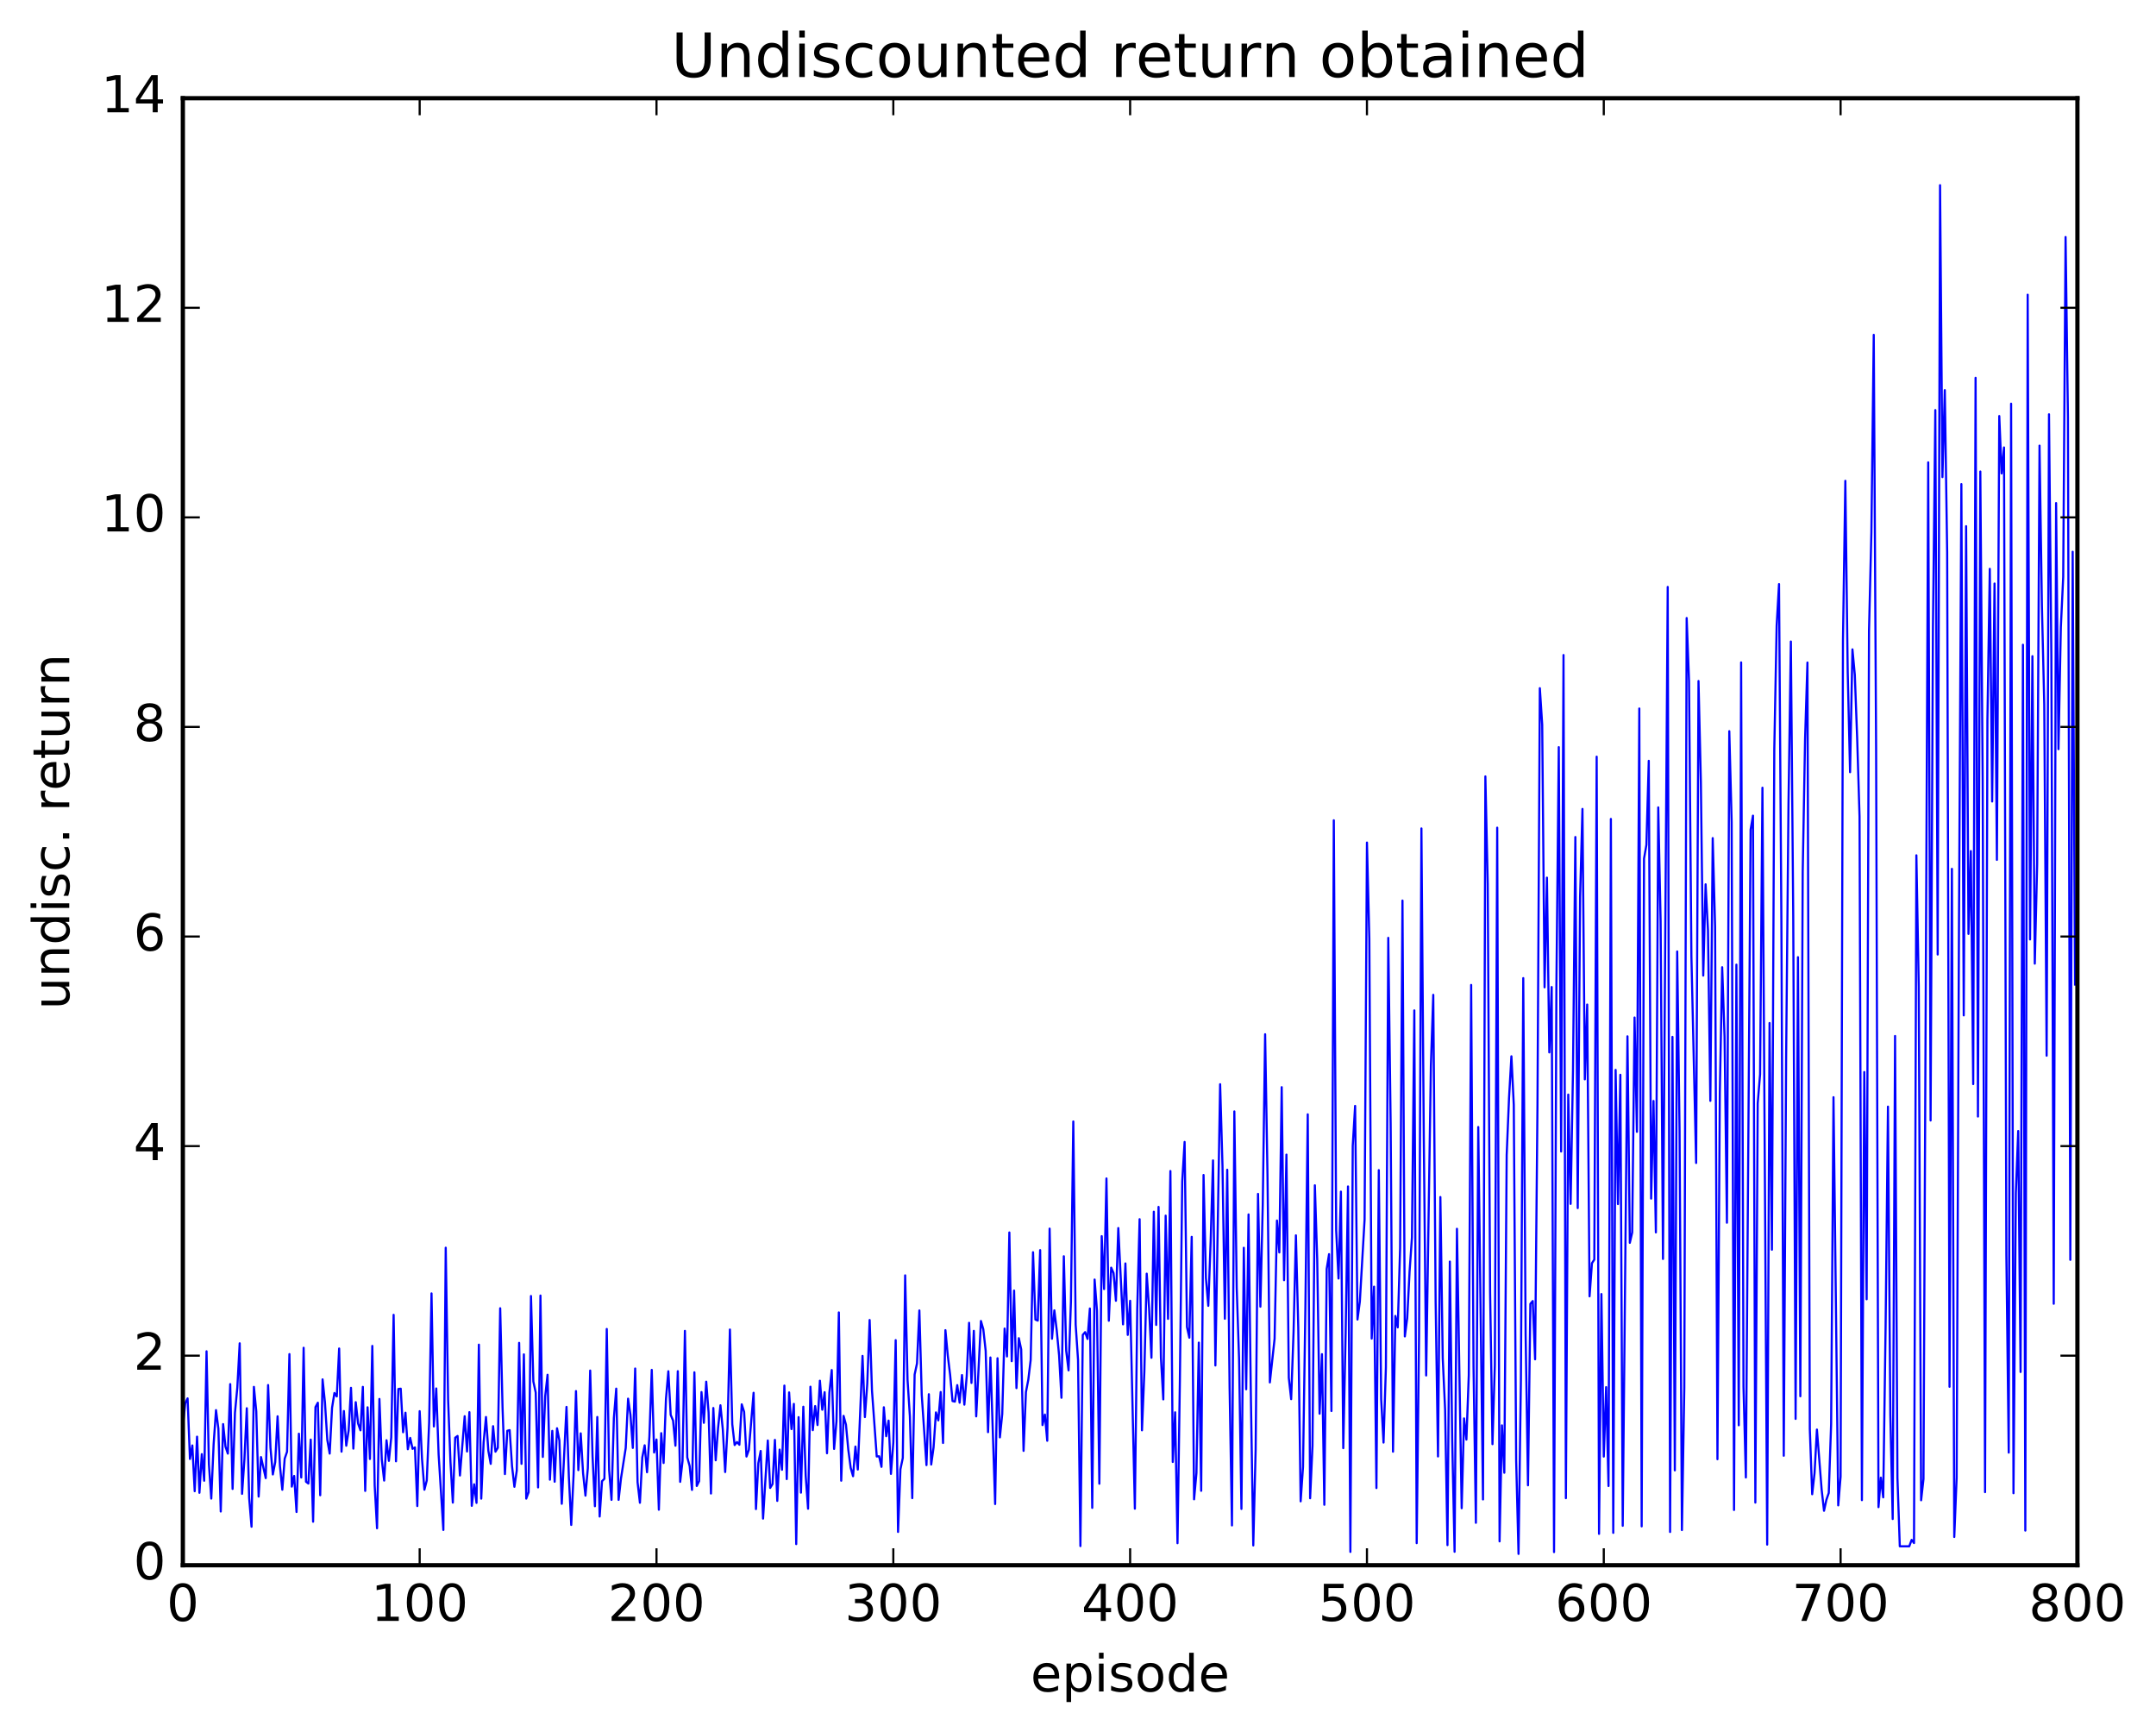 <?xml version="1.0" encoding="utf-8" standalone="no"?>
<!DOCTYPE svg PUBLIC "-//W3C//DTD SVG 1.1//EN"
  "http://www.w3.org/Graphics/SVG/1.1/DTD/svg11.dtd">
<!-- Created with matplotlib (http://matplotlib.org/) -->
<svg height="408pt" version="1.1" viewBox="0 0 508 408" width="508pt" xmlns="http://www.w3.org/2000/svg" xmlns:xlink="http://www.w3.org/1999/xlink">
 <defs>
  <style type="text/css">
*{stroke-linecap:butt;stroke-linejoin:round;stroke-miterlimit:100000;}
  </style>
 </defs>
 <g id="figure_1">
  <g id="patch_1">
   <path d="M 0 408.169 
L 508.136 408.169 
L 508.136 0 
L 0 0 
z
" style="fill:#ffffff;"/>
  </g>
  <g id="axes_1">
   <g id="patch_2">
    <path d="M 43.084 368.742 
L 489.484 368.742 
L 489.484 23.142 
L 43.084 23.142 
z
" style="fill:#ffffff;"/>
   </g>
   <g id="line2d_1">
    <path clip-path="url(#pfa3d660d22)" d="M 43.084 336.105 
L 43.642 330.583 
L 44.2 329.431 
L 44.758 343.698 
L 45.316 340.523 
L 45.874 351.298 
L 46.432 338.45 
L 46.99 351.676 
L 47.548 342.568 
L 48.106 348.834 
L 48.664 318.34 
L 49.222 344.906 
L 49.78 353.038 
L 50.338 340.176 
L 50.896 332.197 
L 51.454 336.566 
L 52.012 356.082 
L 52.57 335.489 
L 53.128 340.793 
L 53.686 342.442 
L 54.244 326.071 
L 54.802 350.765 
L 55.36 332.828 
L 55.918 326.892 
L 56.476 316.458 
L 57.034 351.919 
L 57.592 343.806 
L 58.15 331.753 
L 58.708 352.9 
L 59.266 359.667 
L 59.824 326.718 
L 60.382 332.458 
L 60.94 352.564 
L 61.498 343.256 
L 62.614 348.218 
L 63.172 326.289 
L 63.73 341.082 
L 64.288 347.354 
L 64.846 344.439 
L 65.404 333.652 
L 65.962 345.321 
L 66.52 350.955 
L 67.078 343.636 
L 67.636 341.995 
L 68.194 318.997 
L 68.752 350.219 
L 69.31 347.706 
L 69.868 356.194 
L 70.426 337.752 
L 70.984 348.072 
L 71.542 317.509 
L 72.1 349.062 
L 72.658 349.491 
L 73.216 339.141 
L 73.774 358.485 
L 74.332 331.481 
L 74.89 330.455 
L 75.448 352.25 
L 76.006 324.955 
L 76.564 330.384 
L 77.122 339.212 
L 77.68 342.437 
L 78.238 331.654 
L 78.796 328.164 
L 79.354 328.972 
L 79.912 317.68 
L 80.47 341.981 
L 81.028 332.408 
L 81.586 340.583 
L 82.144 337.031 
L 82.702 326.942 
L 83.26 341.268 
L 83.818 330.323 
L 84.376 335.356 
L 84.934 336.958 
L 85.492 326.718 
L 86.05 351.227 
L 86.608 331.532 
L 87.166 343.71 
L 87.724 317.072 
L 88.282 349.937 
L 88.84 360.029 
L 89.398 329.567 
L 89.956 343.868 
L 90.514 348.795 
L 91.072 339.298 
L 91.63 344.154 
L 92.188 338.629 
L 92.746 309.75 
L 93.304 344.254 
L 93.862 327.222 
L 94.42 327.144 
L 94.978 337.408 
L 95.536 332.806 
L 96.094 341.405 
L 96.652 338.741 
L 97.21 341.318 
L 97.768 340.981 
L 98.326 354.796 
L 98.884 332.447 
L 99.442 343.757 
L 100 350.948 
L 100.558 348.761 
L 101.116 335.129 
L 101.674 304.7 
L 102.232 336.041 
L 102.79 327.091 
L 103.348 342.645 
L 104.464 360.427 
L 105.022 293.934 
L 105.58 329.687 
L 106.138 344.363 
L 106.696 353.982 
L 107.254 338.696 
L 107.812 338.286 
L 108.37 347.601 
L 109.486 333.631 
L 110.044 341.945 
L 110.602 332.676 
L 111.16 354.742 
L 111.718 349.672 
L 112.276 354.05 
L 112.834 316.775 
L 113.392 353.052 
L 113.95 339.814 
L 114.508 333.817 
L 115.066 341.773 
L 115.624 344.857 
L 116.182 335.978 
L 116.74 341.989 
L 117.298 341.069 
L 117.856 308.202 
L 118.414 331.726 
L 118.972 347.266 
L 119.53 337.063 
L 120.088 336.911 
L 120.646 345.414 
L 121.204 350.264 
L 121.762 346.44 
L 122.32 316.353 
L 122.878 344.85 
L 123.436 319.063 
L 123.994 353.044 
L 124.552 351.534 
L 125.11 305.316 
L 125.668 325.453 
L 126.226 328.049 
L 126.784 350.404 
L 127.342 305.207 
L 127.9 343.222 
L 128.458 328.9 
L 129.016 323.867 
L 129.574 348.585 
L 130.132 337.087 
L 130.69 349.065 
L 131.248 336.472 
L 131.806 339.362 
L 132.364 354.261 
L 133.48 331.438 
L 134.038 347.977 
L 134.596 359.247 
L 135.154 347.363 
L 135.712 327.712 
L 136.27 346.333 
L 136.828 337.669 
L 137.386 347.07 
L 137.944 352.339 
L 138.502 345.887 
L 139.06 322.878 
L 139.618 343.054 
L 140.176 354.834 
L 140.734 333.814 
L 141.292 357.259 
L 141.85 348.928 
L 142.408 348.381 
L 142.966 313.078 
L 143.524 346.332 
L 144.082 353.339 
L 144.64 334.058 
L 145.198 327.134 
L 145.756 353.337 
L 146.314 348.318 
L 147.43 341.132 
L 147.988 329.494 
L 148.546 333.27 
L 149.104 341.102 
L 149.662 322.394 
L 150.22 349.161 
L 150.778 354.024 
L 151.336 343.347 
L 151.894 340.486 
L 152.452 346.83 
L 153.01 338.466 
L 153.568 322.718 
L 154.126 342.179 
L 154.684 339.12 
L 155.242 355.66 
L 155.8 337.625 
L 156.358 344.651 
L 156.916 329.554 
L 157.474 323.04 
L 158.032 333.321 
L 158.59 334.661 
L 159.148 340.578 
L 159.706 323.024 
L 160.264 349.092 
L 160.822 344.165 
L 161.38 313.528 
L 161.938 343.337 
L 162.496 345.382 
L 163.054 350.988 
L 163.612 323.289 
L 164.17 350.067 
L 164.728 348.909 
L 165.286 327.944 
L 165.844 335.188 
L 166.402 325.493 
L 166.96 332.774 
L 167.518 351.848 
L 168.076 331.698 
L 168.634 344.016 
L 169.192 336.392 
L 169.75 331.055 
L 170.308 336.75 
L 170.866 346.784 
L 171.424 336.332 
L 171.982 313.21 
L 172.54 335.519 
L 173.098 340.421 
L 173.656 339.71 
L 174.214 340.355 
L 174.772 330.831 
L 175.33 332.609 
L 175.888 343.131 
L 176.446 341.564 
L 177.562 328.113 
L 178.12 355.51 
L 178.678 344.698 
L 179.236 341.82 
L 179.794 357.754 
L 180.91 339.353 
L 181.468 350.531 
L 182.026 349.609 
L 182.584 339.21 
L 183.142 353.582 
L 183.7 341.496 
L 184.258 346.249 
L 184.816 326.417 
L 185.374 348.445 
L 185.932 328.024 
L 186.49 336.667 
L 187.048 330.731 
L 187.606 363.761 
L 188.164 333.853 
L 188.722 351.639 
L 189.28 331.397 
L 189.838 347.661 
L 190.396 355.423 
L 190.954 326.681 
L 191.512 336.92 
L 192.07 331.242 
L 192.628 335.714 
L 193.186 325.267 
L 193.744 332.104 
L 194.302 327.971 
L 194.86 342.357 
L 195.418 328.112 
L 195.976 322.755 
L 196.534 341.339 
L 197.092 334.836 
L 197.65 309.183 
L 198.208 348.824 
L 198.766 333.553 
L 199.324 335.623 
L 199.882 341.576 
L 200.44 345.795 
L 200.998 347.764 
L 201.556 340.784 
L 202.114 346.196 
L 203.23 319.424 
L 203.788 333.836 
L 204.346 326.006 
L 204.904 310.965 
L 205.462 327.644 
L 206.578 343.116 
L 207.136 343.064 
L 207.694 345.561 
L 208.252 331.526 
L 208.81 338.344 
L 209.368 334.67 
L 209.926 347.22 
L 210.484 339.851 
L 211.042 315.709 
L 211.6 360.892 
L 212.158 346.14 
L 212.716 343.467 
L 213.274 300.45 
L 213.832 325.039 
L 214.39 333.693 
L 214.948 352.934 
L 215.506 323.813 
L 216.064 321.196 
L 216.622 308.717 
L 217.18 328.581 
L 218.296 345.151 
L 218.854 328.452 
L 219.412 345.013 
L 219.97 340.978 
L 220.528 332.733 
L 221.086 334.613 
L 221.644 327.934 
L 222.202 339.931 
L 222.76 313.361 
L 223.318 319.363 
L 223.876 323.929 
L 224.434 330.056 
L 224.992 330.199 
L 225.55 326.302 
L 226.108 330.448 
L 226.666 323.934 
L 227.224 330.909 
L 227.782 324.173 
L 228.34 311.629 
L 228.898 325.793 
L 229.456 313.524 
L 230.014 333.669 
L 231.13 311.201 
L 231.688 313.16 
L 232.246 318.226 
L 232.804 337.387 
L 233.362 319.798 
L 234.478 354.321 
L 235.036 319.97 
L 235.594 338.618 
L 236.152 333.081 
L 236.71 312.986 
L 237.268 319.554 
L 237.826 290.344 
L 238.384 320.665 
L 238.942 304.035 
L 239.5 327.014 
L 240.058 315.247 
L 240.616 317.886 
L 241.174 341.798 
L 241.732 327.94 
L 242.29 325.042 
L 242.848 320.399 
L 243.406 295 
L 243.964 310.874 
L 244.522 311.114 
L 245.08 294.504 
L 245.638 335.721 
L 246.196 333.245 
L 246.754 339.417 
L 247.312 289.439 
L 247.87 315.384 
L 248.428 308.691 
L 248.986 313.372 
L 249.544 319.291 
L 250.102 329.289 
L 250.66 295.949 
L 251.218 318.192 
L 251.776 322.829 
L 252.334 306.644 
L 252.892 264.199 
L 253.45 312.034 
L 254.008 320.367 
L 254.566 364.226 
L 255.124 314.477 
L 255.682 313.826 
L 256.24 315.425 
L 256.798 308.26 
L 257.356 355.221 
L 257.914 301.435 
L 258.472 308.773 
L 259.03 349.535 
L 259.588 291.212 
L 260.146 303.68 
L 260.704 277.622 
L 261.262 311.14 
L 261.82 298.636 
L 262.378 299.906 
L 262.936 306.434 
L 263.494 289.307 
L 264.61 311.993 
L 265.168 297.64 
L 265.726 314.474 
L 266.284 306.443 
L 267.4 355.413 
L 267.958 308.386 
L 268.516 287.215 
L 269.074 336.951 
L 269.632 323.213 
L 270.19 300.051 
L 270.748 308.204 
L 271.306 319.862 
L 271.864 285.454 
L 272.422 312.126 
L 272.98 284.323 
L 273.538 319.813 
L 274.096 329.67 
L 274.654 286.382 
L 275.212 310.696 
L 275.77 275.874 
L 276.328 344.41 
L 276.886 332.713 
L 277.444 363.548 
L 278.002 325.354 
L 278.56 278.288 
L 279.118 269.019 
L 279.676 312.617 
L 280.234 315.137 
L 280.792 291.373 
L 281.35 353.207 
L 281.908 346.986 
L 282.466 316.295 
L 283.024 351.204 
L 283.582 276.804 
L 284.14 301.083 
L 284.698 307.627 
L 285.256 292.378 
L 285.814 273.368 
L 286.372 321.675 
L 287.488 255.422 
L 288.046 274.717 
L 288.604 310.669 
L 289.162 275.573 
L 289.72 326.87 
L 290.278 359.36 
L 290.836 261.83 
L 291.394 303.341 
L 291.952 320.193 
L 292.51 355.472 
L 293.068 293.949 
L 293.626 327.286 
L 294.184 286.096 
L 294.742 329.682 
L 295.3 364.073 
L 295.858 341.513 
L 296.416 281.259 
L 296.974 307.824 
L 297.532 283.867 
L 298.09 243.648 
L 298.648 276.8 
L 299.206 325.671 
L 300.322 315.374 
L 300.88 287.537 
L 301.438 295.051 
L 301.996 256.116 
L 302.554 301.583 
L 303.112 272.006 
L 303.67 324.586 
L 304.228 329.611 
L 304.786 313.916 
L 305.344 291.026 
L 305.902 312.77 
L 306.46 353.683 
L 307.018 345.576 
L 307.576 308.146 
L 308.134 262.516 
L 308.692 352.959 
L 309.25 340.628 
L 309.808 279.234 
L 310.366 296.794 
L 310.924 333.037 
L 311.482 319.013 
L 312.04 354.493 
L 312.598 298.939 
L 313.156 295.454 
L 313.714 332.407 
L 314.272 193.244 
L 314.83 289.787 
L 315.388 301.19 
L 315.946 280.721 
L 316.504 341.158 
L 317.062 314.056 
L 317.62 279.509 
L 318.178 365.599 
L 318.736 269.942 
L 319.294 260.529 
L 319.852 310.858 
L 320.41 306.607 
L 321.526 287.299 
L 322.084 198.492 
L 322.642 221.139 
L 323.2 315.349 
L 323.758 303.11 
L 324.316 350.553 
L 324.874 275.661 
L 325.432 329.604 
L 325.99 339.842 
L 326.548 322.11 
L 327.106 220.94 
L 327.664 264.766 
L 328.222 341.988 
L 328.78 310.012 
L 329.338 312.711 
L 329.896 294.011 
L 330.454 212.157 
L 331.012 314.832 
L 331.57 310.536 
L 332.128 299.527 
L 332.686 291.524 
L 333.244 238.029 
L 333.802 363.534 
L 334.36 314.593 
L 334.918 195.163 
L 335.476 267.859 
L 336.034 324.032 
L 337.15 251.021 
L 337.708 234.364 
L 338.266 306.668 
L 338.824 343.112 
L 339.382 281.998 
L 339.94 319.982 
L 340.498 332.047 
L 341.056 363.996 
L 341.614 297.201 
L 342.172 339.222 
L 342.73 365.565 
L 343.288 289.479 
L 344.404 355.306 
L 344.962 334.147 
L 345.52 339.136 
L 346.078 323.945 
L 346.636 232.033 
L 347.194 321.95 
L 347.752 358.741 
L 348.31 265.505 
L 349.426 353.239 
L 349.984 182.907 
L 350.542 208.233 
L 351.1 304.34 
L 351.658 340.214 
L 352.216 321.569 
L 352.774 194.985 
L 353.332 363.116 
L 353.89 335.788 
L 354.448 346.949 
L 355.006 272.098 
L 355.564 258.558 
L 356.122 248.841 
L 356.68 260.296 
L 357.238 344.011 
L 357.796 366.07 
L 358.354 325.228 
L 358.912 230.425 
L 359.47 314.412 
L 360.028 349.906 
L 360.586 307.159 
L 361.144 306.496 
L 361.702 320.223 
L 362.26 260.568 
L 362.818 162.122 
L 363.376 170.71 
L 363.934 232.597 
L 364.492 206.756 
L 365.05 247.925 
L 365.608 232.52 
L 366.166 365.639 
L 366.724 232.068 
L 367.282 176.015 
L 367.84 271.271 
L 368.398 154.313 
L 368.956 352.937 
L 369.514 257.864 
L 370.072 283.608 
L 370.63 252.312 
L 371.188 197.185 
L 371.746 284.597 
L 372.304 211.265 
L 372.862 190.566 
L 373.42 254.266 
L 373.978 236.653 
L 374.536 305.391 
L 375.094 297.595 
L 375.652 296.731 
L 376.21 178.258 
L 376.768 361.345 
L 377.326 304.855 
L 377.884 343.142 
L 378.442 326.779 
L 379 350.078 
L 379.558 192.928 
L 380.116 361.109 
L 380.674 252.051 
L 381.232 283.652 
L 381.79 253.198 
L 382.348 359.44 
L 383.464 244.136 
L 384.022 292.783 
L 384.58 290.331 
L 385.138 239.705 
L 385.696 266.637 
L 386.254 166.909 
L 386.812 359.583 
L 387.37 202.256 
L 387.928 199.043 
L 388.486 179.238 
L 389.044 282.365 
L 389.602 259.363 
L 390.16 290.327 
L 390.718 190.208 
L 391.276 217.017 
L 391.834 296.583 
L 392.95 138.27 
L 393.508 360.902 
L 394.066 244.264 
L 394.624 346.388 
L 395.182 224.146 
L 395.74 266.252 
L 396.298 360.453 
L 396.856 326.888 
L 397.414 145.596 
L 397.972 160.465 
L 398.53 225.251 
L 399.646 273.972 
L 400.204 160.435 
L 400.762 184.273 
L 401.32 229.831 
L 401.878 208.328 
L 402.436 219.161 
L 402.994 259.338 
L 403.552 197.443 
L 404.11 218.258 
L 404.668 343.757 
L 405.226 257.486 
L 405.784 227.861 
L 406.342 244.191 
L 406.9 288.045 
L 407.458 172.254 
L 408.016 193.668 
L 408.574 355.721 
L 409.132 227.253 
L 409.69 335.769 
L 410.248 156.052 
L 410.806 326.712 
L 411.364 348.061 
L 412.48 195.441 
L 413.038 192.153 
L 413.596 353.976 
L 414.154 259.911 
L 414.712 253.08 
L 415.27 185.572 
L 416.386 363.876 
L 416.944 241.002 
L 417.502 294.407 
L 418.06 176.554 
L 418.618 147.368 
L 419.176 137.605 
L 419.734 217.156 
L 420.292 342.943 
L 420.85 249.12 
L 421.408 189.41 
L 421.966 151.131 
L 422.524 215.656 
L 423.082 334.26 
L 423.64 225.493 
L 424.198 328.931 
L 424.756 205.413 
L 425.314 174.134 
L 425.872 156.081 
L 426.43 336.647 
L 426.988 352.013 
L 427.546 347.026 
L 428.104 336.78 
L 429.22 350.951 
L 429.778 355.908 
L 430.336 353.331 
L 430.894 351.712 
L 431.452 335.483 
L 432.01 258.48 
L 433.126 354.637 
L 433.684 347.847 
L 434.242 150.854 
L 434.8 113.277 
L 435.358 158.236 
L 435.916 181.912 
L 436.474 152.98 
L 437.032 158.972 
L 437.59 173.903 
L 438.148 192.355 
L 438.706 353.405 
L 439.264 252.545 
L 439.822 306.081 
L 440.38 148.567 
L 440.938 125.455 
L 441.496 78.881 
L 442.054 176.348 
L 442.612 355.052 
L 443.17 348.108 
L 443.728 352.749 
L 444.286 312.616 
L 444.844 260.7 
L 445.402 333.292 
L 445.96 357.851 
L 446.518 244.057 
L 447.076 348.165 
L 447.634 364.277 
L 449.866 364.277 
L 450.424 362.768 
L 450.982 363.514 
L 451.54 201.493 
L 452.098 232.375 
L 452.656 353.435 
L 453.214 348.421 
L 454.33 108.922 
L 454.888 263.961 
L 455.446 147.749 
L 456.004 96.61 
L 456.562 224.862 
L 457.12 43.628 
L 457.678 112.394 
L 458.236 91.907 
L 458.794 130.174 
L 459.352 326.696 
L 459.91 204.685 
L 460.468 362.08 
L 461.026 348.127 
L 461.584 216.4 
L 462.142 114.043 
L 462.7 239.204 
L 463.258 123.959 
L 463.816 220.006 
L 464.374 200.502 
L 464.932 255.388 
L 465.49 88.997 
L 466.048 263.035 
L 466.606 111.081 
L 467.164 183.937 
L 467.722 351.521 
L 468.28 169.545 
L 468.838 134.008 
L 469.396 188.816 
L 469.954 137.469 
L 470.512 202.565 
L 471.07 98.01 
L 471.628 111.528 
L 472.186 105.411 
L 472.744 295.606 
L 473.302 342.205 
L 473.86 95.102 
L 474.418 351.77 
L 474.976 281.046 
L 475.534 266.437 
L 476.092 323.213 
L 476.65 151.893 
L 477.208 360.578 
L 477.766 69.426 
L 478.324 221.311 
L 478.882 154.585 
L 479.44 227.01 
L 479.998 203.577 
L 480.556 104.984 
L 481.114 142.555 
L 481.672 166.007 
L 482.23 248.698 
L 482.788 97.6 
L 483.346 154.553 
L 483.904 307.136 
L 484.462 118.515 
L 485.02 176.488 
L 485.578 147.769 
L 486.136 135.916 
L 486.694 55.839 
L 487.252 98.382 
L 487.81 296.79 
L 488.368 129.984 
L 488.926 231.939 
L 488.926 231.939 
" style="fill:none;stroke:#0000ff;stroke-linecap:square;stroke-width:0.5;"/>
   </g>
   <g id="patch_3">
    <path d="M 43.084 368.742 
L 43.084 23.142 
" style="fill:none;stroke:#000000;stroke-linecap:square;stroke-linejoin:miter;"/>
   </g>
   <g id="patch_4">
    <path d="M 489.484 368.742 
L 489.484 23.142 
" style="fill:none;stroke:#000000;stroke-linecap:square;stroke-linejoin:miter;"/>
   </g>
   <g id="patch_5">
    <path d="M 43.084 23.142 
L 489.484 23.142 
" style="fill:none;stroke:#000000;stroke-linecap:square;stroke-linejoin:miter;"/>
   </g>
   <g id="patch_6">
    <path d="M 43.084 368.742 
L 489.484 368.742 
" style="fill:none;stroke:#000000;stroke-linecap:square;stroke-linejoin:miter;"/>
   </g>
   <g id="matplotlib.axis_1">
    <g id="xtick_1">
     <g id="line2d_2">
      <defs>
       <path d="M 0 0 
L 0 -4 
" id="mf849bd3bd7" style="stroke:#000000;stroke-width:0.5;"/>
      </defs>
      <g>
       <use style="stroke:#000000;stroke-width:0.5;" x="43.084" xlink:href="#mf849bd3bd7" y="368.742"/>
      </g>
     </g>
     <g id="line2d_3">
      <defs>
       <path d="M 0 0 
L 0 4 
" id="m5ec3848002" style="stroke:#000000;stroke-width:0.5;"/>
      </defs>
      <g>
       <use style="stroke:#000000;stroke-width:0.5;" x="43.084" xlink:href="#m5ec3848002" y="23.142"/>
      </g>
     </g>
     <g id="text_1">
      <!-- 0 -->
      <defs>
       <path d="M 31.781 66.406 
Q 24.172 66.406 20.328 58.906 
Q 16.5 51.422 16.5 36.375 
Q 16.5 21.391 20.328 13.891 
Q 24.172 6.391 31.781 6.391 
Q 39.453 6.391 43.281 13.891 
Q 47.125 21.391 47.125 36.375 
Q 47.125 51.422 43.281 58.906 
Q 39.453 66.406 31.781 66.406 
M 31.781 74.219 
Q 44.047 74.219 50.516 64.516 
Q 56.984 54.828 56.984 36.375 
Q 56.984 17.969 50.516 8.266 
Q 44.047 -1.422 31.781 -1.422 
Q 19.531 -1.422 13.062 8.266 
Q 6.594 17.969 6.594 36.375 
Q 6.594 54.828 13.062 64.516 
Q 19.531 74.219 31.781 74.219 
" id="BitstreamVeraSans-Roman-30"/>
      </defs>
      <g transform="translate(39.266 381.86)scale(0.12 -0.12)">
       <use xlink:href="#BitstreamVeraSans-Roman-30"/>
      </g>
     </g>
    </g>
    <g id="xtick_2">
     <g id="line2d_4">
      <g>
       <use style="stroke:#000000;stroke-width:0.5;" x="98.884" xlink:href="#mf849bd3bd7" y="368.742"/>
      </g>
     </g>
     <g id="line2d_5">
      <g>
       <use style="stroke:#000000;stroke-width:0.5;" x="98.884" xlink:href="#m5ec3848002" y="23.142"/>
      </g>
     </g>
     <g id="text_2">
      <!-- 100 -->
      <defs>
       <path d="M 12.406 8.297 
L 28.516 8.297 
L 28.516 63.922 
L 10.984 60.406 
L 10.984 69.391 
L 28.422 72.906 
L 38.281 72.906 
L 38.281 8.297 
L 54.391 8.297 
L 54.391 0 
L 12.406 0 
z
" id="BitstreamVeraSans-Roman-31"/>
      </defs>
      <g transform="translate(87.431 381.86)scale(0.12 -0.12)">
       <use xlink:href="#BitstreamVeraSans-Roman-31"/>
       <use x="63.623" xlink:href="#BitstreamVeraSans-Roman-30"/>
       <use x="127.246" xlink:href="#BitstreamVeraSans-Roman-30"/>
      </g>
     </g>
    </g>
    <g id="xtick_3">
     <g id="line2d_6">
      <g>
       <use style="stroke:#000000;stroke-width:0.5;" x="154.684" xlink:href="#mf849bd3bd7" y="368.742"/>
      </g>
     </g>
     <g id="line2d_7">
      <g>
       <use style="stroke:#000000;stroke-width:0.5;" x="154.684" xlink:href="#m5ec3848002" y="23.142"/>
      </g>
     </g>
     <g id="text_3">
      <!-- 200 -->
      <defs>
       <path d="M 19.188 8.297 
L 53.609 8.297 
L 53.609 0 
L 7.328 0 
L 7.328 8.297 
Q 12.938 14.109 22.625 23.891 
Q 32.328 33.688 34.812 36.531 
Q 39.547 41.844 41.422 45.531 
Q 43.312 49.219 43.312 52.781 
Q 43.312 58.594 39.234 62.25 
Q 35.156 65.922 28.609 65.922 
Q 23.969 65.922 18.812 64.312 
Q 13.672 62.703 7.812 59.422 
L 7.812 69.391 
Q 13.766 71.781 18.938 73 
Q 24.125 74.219 28.422 74.219 
Q 39.75 74.219 46.484 68.547 
Q 53.219 62.891 53.219 53.422 
Q 53.219 48.922 51.531 44.891 
Q 49.859 40.875 45.406 35.406 
Q 44.188 33.984 37.641 27.219 
Q 31.109 20.453 19.188 8.297 
" id="BitstreamVeraSans-Roman-32"/>
      </defs>
      <g transform="translate(143.231 381.86)scale(0.12 -0.12)">
       <use xlink:href="#BitstreamVeraSans-Roman-32"/>
       <use x="63.623" xlink:href="#BitstreamVeraSans-Roman-30"/>
       <use x="127.246" xlink:href="#BitstreamVeraSans-Roman-30"/>
      </g>
     </g>
    </g>
    <g id="xtick_4">
     <g id="line2d_8">
      <g>
       <use style="stroke:#000000;stroke-width:0.5;" x="210.484" xlink:href="#mf849bd3bd7" y="368.742"/>
      </g>
     </g>
     <g id="line2d_9">
      <g>
       <use style="stroke:#000000;stroke-width:0.5;" x="210.484" xlink:href="#m5ec3848002" y="23.142"/>
      </g>
     </g>
     <g id="text_4">
      <!-- 300 -->
      <defs>
       <path d="M 40.578 39.312 
Q 47.656 37.797 51.625 33 
Q 55.609 28.219 55.609 21.188 
Q 55.609 10.406 48.188 4.484 
Q 40.766 -1.422 27.094 -1.422 
Q 22.516 -1.422 17.656 -0.516 
Q 12.797 0.391 7.625 2.203 
L 7.625 11.719 
Q 11.719 9.328 16.594 8.109 
Q 21.484 6.891 26.812 6.891 
Q 36.078 6.891 40.938 10.547 
Q 45.797 14.203 45.797 21.188 
Q 45.797 27.641 41.281 31.266 
Q 36.766 34.906 28.719 34.906 
L 20.219 34.906 
L 20.219 43.016 
L 29.109 43.016 
Q 36.375 43.016 40.234 45.922 
Q 44.094 48.828 44.094 54.297 
Q 44.094 59.906 40.109 62.906 
Q 36.141 65.922 28.719 65.922 
Q 24.656 65.922 20.016 65.031 
Q 15.375 64.156 9.812 62.312 
L 9.812 71.094 
Q 15.438 72.656 20.344 73.438 
Q 25.25 74.219 29.594 74.219 
Q 40.828 74.219 47.359 69.109 
Q 53.906 64.016 53.906 55.328 
Q 53.906 49.266 50.438 45.094 
Q 46.969 40.922 40.578 39.312 
" id="BitstreamVeraSans-Roman-33"/>
      </defs>
      <g transform="translate(199.031 381.86)scale(0.12 -0.12)">
       <use xlink:href="#BitstreamVeraSans-Roman-33"/>
       <use x="63.623" xlink:href="#BitstreamVeraSans-Roman-30"/>
       <use x="127.246" xlink:href="#BitstreamVeraSans-Roman-30"/>
      </g>
     </g>
    </g>
    <g id="xtick_5">
     <g id="line2d_10">
      <g>
       <use style="stroke:#000000;stroke-width:0.5;" x="266.284" xlink:href="#mf849bd3bd7" y="368.742"/>
      </g>
     </g>
     <g id="line2d_11">
      <g>
       <use style="stroke:#000000;stroke-width:0.5;" x="266.284" xlink:href="#m5ec3848002" y="23.142"/>
      </g>
     </g>
     <g id="text_5">
      <!-- 400 -->
      <defs>
       <path d="M 37.797 64.312 
L 12.891 25.391 
L 37.797 25.391 
z
M 35.203 72.906 
L 47.609 72.906 
L 47.609 25.391 
L 58.016 25.391 
L 58.016 17.188 
L 47.609 17.188 
L 47.609 0 
L 37.797 0 
L 37.797 17.188 
L 4.891 17.188 
L 4.891 26.703 
z
" id="BitstreamVeraSans-Roman-34"/>
      </defs>
      <g transform="translate(254.831 381.86)scale(0.12 -0.12)">
       <use xlink:href="#BitstreamVeraSans-Roman-34"/>
       <use x="63.623" xlink:href="#BitstreamVeraSans-Roman-30"/>
       <use x="127.246" xlink:href="#BitstreamVeraSans-Roman-30"/>
      </g>
     </g>
    </g>
    <g id="xtick_6">
     <g id="line2d_12">
      <g>
       <use style="stroke:#000000;stroke-width:0.5;" x="322.084" xlink:href="#mf849bd3bd7" y="368.742"/>
      </g>
     </g>
     <g id="line2d_13">
      <g>
       <use style="stroke:#000000;stroke-width:0.5;" x="322.084" xlink:href="#m5ec3848002" y="23.142"/>
      </g>
     </g>
     <g id="text_6">
      <!-- 500 -->
      <defs>
       <path d="M 10.797 72.906 
L 49.516 72.906 
L 49.516 64.594 
L 19.828 64.594 
L 19.828 46.734 
Q 21.969 47.469 24.109 47.828 
Q 26.266 48.188 28.422 48.188 
Q 40.625 48.188 47.75 41.5 
Q 54.891 34.812 54.891 23.391 
Q 54.891 11.625 47.562 5.094 
Q 40.234 -1.422 26.906 -1.422 
Q 22.312 -1.422 17.547 -0.641 
Q 12.797 0.141 7.719 1.703 
L 7.719 11.625 
Q 12.109 9.234 16.797 8.062 
Q 21.484 6.891 26.703 6.891 
Q 35.156 6.891 40.078 11.328 
Q 45.016 15.766 45.016 23.391 
Q 45.016 31 40.078 35.438 
Q 35.156 39.891 26.703 39.891 
Q 22.75 39.891 18.812 39.016 
Q 14.891 38.141 10.797 36.281 
z
" id="BitstreamVeraSans-Roman-35"/>
      </defs>
      <g transform="translate(310.631 381.86)scale(0.12 -0.12)">
       <use xlink:href="#BitstreamVeraSans-Roman-35"/>
       <use x="63.623" xlink:href="#BitstreamVeraSans-Roman-30"/>
       <use x="127.246" xlink:href="#BitstreamVeraSans-Roman-30"/>
      </g>
     </g>
    </g>
    <g id="xtick_7">
     <g id="line2d_14">
      <g>
       <use style="stroke:#000000;stroke-width:0.5;" x="377.884" xlink:href="#mf849bd3bd7" y="368.742"/>
      </g>
     </g>
     <g id="line2d_15">
      <g>
       <use style="stroke:#000000;stroke-width:0.5;" x="377.884" xlink:href="#m5ec3848002" y="23.142"/>
      </g>
     </g>
     <g id="text_7">
      <!-- 600 -->
      <defs>
       <path d="M 33.016 40.375 
Q 26.375 40.375 22.484 35.828 
Q 18.609 31.297 18.609 23.391 
Q 18.609 15.531 22.484 10.953 
Q 26.375 6.391 33.016 6.391 
Q 39.656 6.391 43.531 10.953 
Q 47.406 15.531 47.406 23.391 
Q 47.406 31.297 43.531 35.828 
Q 39.656 40.375 33.016 40.375 
M 52.594 71.297 
L 52.594 62.312 
Q 48.875 64.062 45.094 64.984 
Q 41.312 65.922 37.594 65.922 
Q 27.828 65.922 22.672 59.328 
Q 17.531 52.734 16.797 39.406 
Q 19.672 43.656 24.016 45.922 
Q 28.375 48.188 33.594 48.188 
Q 44.578 48.188 50.953 41.516 
Q 57.328 34.859 57.328 23.391 
Q 57.328 12.156 50.688 5.359 
Q 44.047 -1.422 33.016 -1.422 
Q 20.359 -1.422 13.672 8.266 
Q 6.984 17.969 6.984 36.375 
Q 6.984 53.656 15.188 63.938 
Q 23.391 74.219 37.203 74.219 
Q 40.922 74.219 44.703 73.484 
Q 48.484 72.75 52.594 71.297 
" id="BitstreamVeraSans-Roman-36"/>
      </defs>
      <g transform="translate(366.431 381.86)scale(0.12 -0.12)">
       <use xlink:href="#BitstreamVeraSans-Roman-36"/>
       <use x="63.623" xlink:href="#BitstreamVeraSans-Roman-30"/>
       <use x="127.246" xlink:href="#BitstreamVeraSans-Roman-30"/>
      </g>
     </g>
    </g>
    <g id="xtick_8">
     <g id="line2d_16">
      <g>
       <use style="stroke:#000000;stroke-width:0.5;" x="433.684" xlink:href="#mf849bd3bd7" y="368.742"/>
      </g>
     </g>
     <g id="line2d_17">
      <g>
       <use style="stroke:#000000;stroke-width:0.5;" x="433.684" xlink:href="#m5ec3848002" y="23.142"/>
      </g>
     </g>
     <g id="text_8">
      <!-- 700 -->
      <defs>
       <path d="M 8.203 72.906 
L 55.078 72.906 
L 55.078 68.703 
L 28.609 0 
L 18.312 0 
L 43.219 64.594 
L 8.203 64.594 
z
" id="BitstreamVeraSans-Roman-37"/>
      </defs>
      <g transform="translate(422.231 381.86)scale(0.12 -0.12)">
       <use xlink:href="#BitstreamVeraSans-Roman-37"/>
       <use x="63.623" xlink:href="#BitstreamVeraSans-Roman-30"/>
       <use x="127.246" xlink:href="#BitstreamVeraSans-Roman-30"/>
      </g>
     </g>
    </g>
    <g id="xtick_9">
     <g id="line2d_18">
      <g>
       <use style="stroke:#000000;stroke-width:0.5;" x="489.484" xlink:href="#mf849bd3bd7" y="368.742"/>
      </g>
     </g>
     <g id="line2d_19">
      <g>
       <use style="stroke:#000000;stroke-width:0.5;" x="489.484" xlink:href="#m5ec3848002" y="23.142"/>
      </g>
     </g>
     <g id="text_9">
      <!-- 800 -->
      <defs>
       <path d="M 31.781 34.625 
Q 24.75 34.625 20.719 30.859 
Q 16.703 27.094 16.703 20.516 
Q 16.703 13.922 20.719 10.156 
Q 24.75 6.391 31.781 6.391 
Q 38.812 6.391 42.859 10.172 
Q 46.922 13.969 46.922 20.516 
Q 46.922 27.094 42.891 30.859 
Q 38.875 34.625 31.781 34.625 
M 21.922 38.812 
Q 15.578 40.375 12.031 44.719 
Q 8.5 49.078 8.5 55.328 
Q 8.5 64.062 14.719 69.141 
Q 20.953 74.219 31.781 74.219 
Q 42.672 74.219 48.875 69.141 
Q 55.078 64.062 55.078 55.328 
Q 55.078 49.078 51.531 44.719 
Q 48 40.375 41.703 38.812 
Q 48.828 37.156 52.797 32.312 
Q 56.781 27.484 56.781 20.516 
Q 56.781 9.906 50.312 4.234 
Q 43.844 -1.422 31.781 -1.422 
Q 19.734 -1.422 13.25 4.234 
Q 6.781 9.906 6.781 20.516 
Q 6.781 27.484 10.781 32.312 
Q 14.797 37.156 21.922 38.812 
M 18.312 54.391 
Q 18.312 48.734 21.844 45.562 
Q 25.391 42.391 31.781 42.391 
Q 38.141 42.391 41.719 45.562 
Q 45.312 48.734 45.312 54.391 
Q 45.312 60.062 41.719 63.234 
Q 38.141 66.406 31.781 66.406 
Q 25.391 66.406 21.844 63.234 
Q 18.312 60.062 18.312 54.391 
" id="BitstreamVeraSans-Roman-38"/>
      </defs>
      <g transform="translate(478.031 381.86)scale(0.12 -0.12)">
       <use xlink:href="#BitstreamVeraSans-Roman-38"/>
       <use x="63.623" xlink:href="#BitstreamVeraSans-Roman-30"/>
       <use x="127.246" xlink:href="#BitstreamVeraSans-Roman-30"/>
      </g>
     </g>
    </g>
    <g id="text_10">
     <!-- episode -->
     <defs>
      <path d="M 44.281 53.078 
L 44.281 44.578 
Q 40.484 46.531 36.375 47.5 
Q 32.281 48.484 27.875 48.484 
Q 21.188 48.484 17.844 46.438 
Q 14.5 44.391 14.5 40.281 
Q 14.5 37.156 16.891 35.375 
Q 19.281 33.594 26.516 31.984 
L 29.594 31.297 
Q 39.156 29.25 43.188 25.516 
Q 47.219 21.781 47.219 15.094 
Q 47.219 7.469 41.188 3.016 
Q 35.156 -1.422 24.609 -1.422 
Q 20.219 -1.422 15.453 -0.562 
Q 10.688 0.297 5.422 2 
L 5.422 11.281 
Q 10.406 8.688 15.234 7.391 
Q 20.062 6.109 24.812 6.109 
Q 31.156 6.109 34.562 8.281 
Q 37.984 10.453 37.984 14.406 
Q 37.984 18.062 35.516 20.016 
Q 33.062 21.969 24.703 23.781 
L 21.578 24.516 
Q 13.234 26.266 9.516 29.906 
Q 5.812 33.547 5.812 39.891 
Q 5.812 47.609 11.281 51.797 
Q 16.75 56 26.812 56 
Q 31.781 56 36.172 55.266 
Q 40.578 54.547 44.281 53.078 
" id="BitstreamVeraSans-Roman-73"/>
      <path d="M 18.109 8.203 
L 18.109 -20.797 
L 9.078 -20.797 
L 9.078 54.688 
L 18.109 54.688 
L 18.109 46.391 
Q 20.953 51.266 25.266 53.625 
Q 29.594 56 35.594 56 
Q 45.562 56 51.781 48.094 
Q 58.016 40.188 58.016 27.297 
Q 58.016 14.406 51.781 6.484 
Q 45.562 -1.422 35.594 -1.422 
Q 29.594 -1.422 25.266 0.953 
Q 20.953 3.328 18.109 8.203 
M 48.688 27.297 
Q 48.688 37.203 44.609 42.844 
Q 40.531 48.484 33.406 48.484 
Q 26.266 48.484 22.188 42.844 
Q 18.109 37.203 18.109 27.297 
Q 18.109 17.391 22.188 11.75 
Q 26.266 6.109 33.406 6.109 
Q 40.531 6.109 44.609 11.75 
Q 48.688 17.391 48.688 27.297 
" id="BitstreamVeraSans-Roman-70"/>
      <path d="M 30.609 48.391 
Q 23.391 48.391 19.188 42.75 
Q 14.984 37.109 14.984 27.297 
Q 14.984 17.484 19.156 11.844 
Q 23.344 6.203 30.609 6.203 
Q 37.797 6.203 41.984 11.859 
Q 46.188 17.531 46.188 27.297 
Q 46.188 37.016 41.984 42.703 
Q 37.797 48.391 30.609 48.391 
M 30.609 56 
Q 42.328 56 49.016 48.375 
Q 55.719 40.766 55.719 27.297 
Q 55.719 13.875 49.016 6.219 
Q 42.328 -1.422 30.609 -1.422 
Q 18.844 -1.422 12.172 6.219 
Q 5.516 13.875 5.516 27.297 
Q 5.516 40.766 12.172 48.375 
Q 18.844 56 30.609 56 
" id="BitstreamVeraSans-Roman-6f"/>
      <path d="M 45.406 46.391 
L 45.406 75.984 
L 54.391 75.984 
L 54.391 0 
L 45.406 0 
L 45.406 8.203 
Q 42.578 3.328 38.25 0.953 
Q 33.938 -1.422 27.875 -1.422 
Q 17.969 -1.422 11.734 6.484 
Q 5.516 14.406 5.516 27.297 
Q 5.516 40.188 11.734 48.094 
Q 17.969 56 27.875 56 
Q 33.938 56 38.25 53.625 
Q 42.578 51.266 45.406 46.391 
M 14.797 27.297 
Q 14.797 17.391 18.875 11.75 
Q 22.953 6.109 30.078 6.109 
Q 37.203 6.109 41.297 11.75 
Q 45.406 17.391 45.406 27.297 
Q 45.406 37.203 41.297 42.844 
Q 37.203 48.484 30.078 48.484 
Q 22.953 48.484 18.875 42.844 
Q 14.797 37.203 14.797 27.297 
" id="BitstreamVeraSans-Roman-64"/>
      <path d="M 9.422 54.688 
L 18.406 54.688 
L 18.406 0 
L 9.422 0 
z
M 9.422 75.984 
L 18.406 75.984 
L 18.406 64.594 
L 9.422 64.594 
z
" id="BitstreamVeraSans-Roman-69"/>
      <path d="M 56.203 29.594 
L 56.203 25.203 
L 14.891 25.203 
Q 15.484 15.922 20.484 11.062 
Q 25.484 6.203 34.422 6.203 
Q 39.594 6.203 44.453 7.469 
Q 49.312 8.734 54.109 11.281 
L 54.109 2.781 
Q 49.266 0.734 44.188 -0.344 
Q 39.109 -1.422 33.891 -1.422 
Q 20.797 -1.422 13.156 6.188 
Q 5.516 13.812 5.516 26.812 
Q 5.516 40.234 12.766 48.109 
Q 20.016 56 32.328 56 
Q 43.359 56 49.781 48.891 
Q 56.203 41.797 56.203 29.594 
M 47.219 32.234 
Q 47.125 39.594 43.094 43.984 
Q 39.062 48.391 32.422 48.391 
Q 24.906 48.391 20.391 44.141 
Q 15.875 39.891 15.188 32.172 
z
" id="BitstreamVeraSans-Roman-65"/>
     </defs>
     <g transform="translate(242.818 398.474)scale(0.12 -0.12)">
      <use xlink:href="#BitstreamVeraSans-Roman-65"/>
      <use x="61.523" xlink:href="#BitstreamVeraSans-Roman-70"/>
      <use x="125.0" xlink:href="#BitstreamVeraSans-Roman-69"/>
      <use x="152.783" xlink:href="#BitstreamVeraSans-Roman-73"/>
      <use x="204.883" xlink:href="#BitstreamVeraSans-Roman-6f"/>
      <use x="266.064" xlink:href="#BitstreamVeraSans-Roman-64"/>
      <use x="329.541" xlink:href="#BitstreamVeraSans-Roman-65"/>
     </g>
    </g>
   </g>
   <g id="matplotlib.axis_2">
    <g id="ytick_1">
     <g id="line2d_20">
      <defs>
       <path d="M 0 0 
L 4 0 
" id="m74447579c5" style="stroke:#000000;stroke-width:0.5;"/>
      </defs>
      <g>
       <use style="stroke:#000000;stroke-width:0.5;" x="43.084" xlink:href="#m74447579c5" y="368.742"/>
      </g>
     </g>
     <g id="line2d_21">
      <defs>
       <path d="M 0 0 
L -4 0 
" id="m0c16f41fd0" style="stroke:#000000;stroke-width:0.5;"/>
      </defs>
      <g>
       <use style="stroke:#000000;stroke-width:0.5;" x="489.484" xlink:href="#m0c16f41fd0" y="368.742"/>
      </g>
     </g>
     <g id="text_11">
      <!-- 0 -->
      <g transform="translate(31.449 372.053)scale(0.12 -0.12)">
       <use xlink:href="#BitstreamVeraSans-Roman-30"/>
      </g>
     </g>
    </g>
    <g id="ytick_2">
     <g id="line2d_22">
      <g>
       <use style="stroke:#000000;stroke-width:0.5;" x="43.084" xlink:href="#m74447579c5" y="319.37"/>
      </g>
     </g>
     <g id="line2d_23">
      <g>
       <use style="stroke:#000000;stroke-width:0.5;" x="489.484" xlink:href="#m0c16f41fd0" y="319.37"/>
      </g>
     </g>
     <g id="text_12">
      <!-- 2 -->
      <g transform="translate(31.449 322.682)scale(0.12 -0.12)">
       <use xlink:href="#BitstreamVeraSans-Roman-32"/>
      </g>
     </g>
    </g>
    <g id="ytick_3">
     <g id="line2d_24">
      <g>
       <use style="stroke:#000000;stroke-width:0.5;" x="43.084" xlink:href="#m74447579c5" y="269.999"/>
      </g>
     </g>
     <g id="line2d_25">
      <g>
       <use style="stroke:#000000;stroke-width:0.5;" x="489.484" xlink:href="#m0c16f41fd0" y="269.999"/>
      </g>
     </g>
     <g id="text_13">
      <!-- 4 -->
      <g transform="translate(31.449 273.31)scale(0.12 -0.12)">
       <use xlink:href="#BitstreamVeraSans-Roman-34"/>
      </g>
     </g>
    </g>
    <g id="ytick_4">
     <g id="line2d_26">
      <g>
       <use style="stroke:#000000;stroke-width:0.5;" x="43.084" xlink:href="#m74447579c5" y="220.627"/>
      </g>
     </g>
     <g id="line2d_27">
      <g>
       <use style="stroke:#000000;stroke-width:0.5;" x="489.484" xlink:href="#m0c16f41fd0" y="220.627"/>
      </g>
     </g>
     <g id="text_14">
      <!-- 6 -->
      <g transform="translate(31.449 223.939)scale(0.12 -0.12)">
       <use xlink:href="#BitstreamVeraSans-Roman-36"/>
      </g>
     </g>
    </g>
    <g id="ytick_5">
     <g id="line2d_28">
      <g>
       <use style="stroke:#000000;stroke-width:0.5;" x="43.084" xlink:href="#m74447579c5" y="171.256"/>
      </g>
     </g>
     <g id="line2d_29">
      <g>
       <use style="stroke:#000000;stroke-width:0.5;" x="489.484" xlink:href="#m0c16f41fd0" y="171.256"/>
      </g>
     </g>
     <g id="text_15">
      <!-- 8 -->
      <g transform="translate(31.449 174.567)scale(0.12 -0.12)">
       <use xlink:href="#BitstreamVeraSans-Roman-38"/>
      </g>
     </g>
    </g>
    <g id="ytick_6">
     <g id="line2d_30">
      <g>
       <use style="stroke:#000000;stroke-width:0.5;" x="43.084" xlink:href="#m74447579c5" y="121.885"/>
      </g>
     </g>
     <g id="line2d_31">
      <g>
       <use style="stroke:#000000;stroke-width:0.5;" x="489.484" xlink:href="#m0c16f41fd0" y="121.885"/>
      </g>
     </g>
     <g id="text_16">
      <!-- 10 -->
      <g transform="translate(23.814 125.196)scale(0.12 -0.12)">
       <use xlink:href="#BitstreamVeraSans-Roman-31"/>
       <use x="63.623" xlink:href="#BitstreamVeraSans-Roman-30"/>
      </g>
     </g>
    </g>
    <g id="ytick_7">
     <g id="line2d_32">
      <g>
       <use style="stroke:#000000;stroke-width:0.5;" x="43.084" xlink:href="#m74447579c5" y="72.513"/>
      </g>
     </g>
     <g id="line2d_33">
      <g>
       <use style="stroke:#000000;stroke-width:0.5;" x="489.484" xlink:href="#m0c16f41fd0" y="72.513"/>
      </g>
     </g>
     <g id="text_17">
      <!-- 12 -->
      <g transform="translate(23.814 75.824)scale(0.12 -0.12)">
       <use xlink:href="#BitstreamVeraSans-Roman-31"/>
       <use x="63.623" xlink:href="#BitstreamVeraSans-Roman-32"/>
      </g>
     </g>
    </g>
    <g id="ytick_8">
     <g id="line2d_34">
      <g>
       <use style="stroke:#000000;stroke-width:0.5;" x="43.084" xlink:href="#m74447579c5" y="23.142"/>
      </g>
     </g>
     <g id="line2d_35">
      <g>
       <use style="stroke:#000000;stroke-width:0.5;" x="489.484" xlink:href="#m0c16f41fd0" y="23.142"/>
      </g>
     </g>
     <g id="text_18">
      <!-- 14 -->
      <g transform="translate(23.814 26.453)scale(0.12 -0.12)">
       <use xlink:href="#BitstreamVeraSans-Roman-31"/>
       <use x="63.623" xlink:href="#BitstreamVeraSans-Roman-34"/>
      </g>
     </g>
    </g>
    <g id="text_19">
     <!-- undisc. return -->
     <defs>
      <path id="BitstreamVeraSans-Roman-20"/>
      <path d="M 48.781 52.594 
L 48.781 44.188 
Q 44.969 46.297 41.141 47.344 
Q 37.312 48.391 33.406 48.391 
Q 24.656 48.391 19.812 42.844 
Q 14.984 37.312 14.984 27.297 
Q 14.984 17.281 19.812 11.734 
Q 24.656 6.203 33.406 6.203 
Q 37.312 6.203 41.141 7.25 
Q 44.969 8.297 48.781 10.406 
L 48.781 2.094 
Q 45.016 0.344 40.984 -0.531 
Q 36.969 -1.422 32.422 -1.422 
Q 20.062 -1.422 12.781 6.344 
Q 5.516 14.109 5.516 27.297 
Q 5.516 40.672 12.859 48.328 
Q 20.219 56 33.016 56 
Q 37.156 56 41.109 55.141 
Q 45.062 54.297 48.781 52.594 
" id="BitstreamVeraSans-Roman-63"/>
      <path d="M 10.688 12.406 
L 21 12.406 
L 21 0 
L 10.688 0 
z
" id="BitstreamVeraSans-Roman-2e"/>
      <path d="M 8.5 21.578 
L 8.5 54.688 
L 17.484 54.688 
L 17.484 21.922 
Q 17.484 14.156 20.5 10.266 
Q 23.531 6.391 29.594 6.391 
Q 36.859 6.391 41.078 11.031 
Q 45.312 15.672 45.312 23.688 
L 45.312 54.688 
L 54.297 54.688 
L 54.297 0 
L 45.312 0 
L 45.312 8.406 
Q 42.047 3.422 37.719 1 
Q 33.406 -1.422 27.688 -1.422 
Q 18.266 -1.422 13.375 4.438 
Q 8.5 10.297 8.5 21.578 
" id="BitstreamVeraSans-Roman-75"/>
      <path d="M 41.109 46.297 
Q 39.594 47.172 37.812 47.578 
Q 36.031 48 33.891 48 
Q 26.266 48 22.188 43.047 
Q 18.109 38.094 18.109 28.812 
L 18.109 0 
L 9.078 0 
L 9.078 54.688 
L 18.109 54.688 
L 18.109 46.188 
Q 20.953 51.172 25.484 53.578 
Q 30.031 56 36.531 56 
Q 37.453 56 38.578 55.875 
Q 39.703 55.766 41.062 55.516 
z
" id="BitstreamVeraSans-Roman-72"/>
      <path d="M 18.312 70.219 
L 18.312 54.688 
L 36.812 54.688 
L 36.812 47.703 
L 18.312 47.703 
L 18.312 18.016 
Q 18.312 11.328 20.141 9.422 
Q 21.969 7.516 27.594 7.516 
L 36.812 7.516 
L 36.812 0 
L 27.594 0 
Q 17.188 0 13.234 3.875 
Q 9.281 7.766 9.281 18.016 
L 9.281 47.703 
L 2.688 47.703 
L 2.688 54.688 
L 9.281 54.688 
L 9.281 70.219 
z
" id="BitstreamVeraSans-Roman-74"/>
      <path d="M 54.891 33.016 
L 54.891 0 
L 45.906 0 
L 45.906 32.719 
Q 45.906 40.484 42.875 44.328 
Q 39.844 48.188 33.797 48.188 
Q 26.516 48.188 22.312 43.547 
Q 18.109 38.922 18.109 30.906 
L 18.109 0 
L 9.078 0 
L 9.078 54.688 
L 18.109 54.688 
L 18.109 46.188 
Q 21.344 51.125 25.703 53.562 
Q 30.078 56 35.797 56 
Q 45.219 56 50.047 50.172 
Q 54.891 44.344 54.891 33.016 
" id="BitstreamVeraSans-Roman-6e"/>
     </defs>
     <g transform="translate(16.318 237.84)rotate(-90.0)scale(0.12 -0.12)">
      <use xlink:href="#BitstreamVeraSans-Roman-75"/>
      <use x="63.379" xlink:href="#BitstreamVeraSans-Roman-6e"/>
      <use x="126.758" xlink:href="#BitstreamVeraSans-Roman-64"/>
      <use x="190.234" xlink:href="#BitstreamVeraSans-Roman-69"/>
      <use x="218.018" xlink:href="#BitstreamVeraSans-Roman-73"/>
      <use x="270.117" xlink:href="#BitstreamVeraSans-Roman-63"/>
      <use x="325.098" xlink:href="#BitstreamVeraSans-Roman-2e"/>
      <use x="356.885" xlink:href="#BitstreamVeraSans-Roman-20"/>
      <use x="388.672" xlink:href="#BitstreamVeraSans-Roman-72"/>
      <use x="429.754" xlink:href="#BitstreamVeraSans-Roman-65"/>
      <use x="491.277" xlink:href="#BitstreamVeraSans-Roman-74"/>
      <use x="530.486" xlink:href="#BitstreamVeraSans-Roman-75"/>
      <use x="593.865" xlink:href="#BitstreamVeraSans-Roman-72"/>
      <use x="634.963" xlink:href="#BitstreamVeraSans-Roman-6e"/>
     </g>
    </g>
   </g>
   <g id="text_20">
    <!-- Undiscounted return obtained -->
    <defs>
     <path d="M 48.688 27.297 
Q 48.688 37.203 44.609 42.844 
Q 40.531 48.484 33.406 48.484 
Q 26.266 48.484 22.188 42.844 
Q 18.109 37.203 18.109 27.297 
Q 18.109 17.391 22.188 11.75 
Q 26.266 6.109 33.406 6.109 
Q 40.531 6.109 44.609 11.75 
Q 48.688 17.391 48.688 27.297 
M 18.109 46.391 
Q 20.953 51.266 25.266 53.625 
Q 29.594 56 35.594 56 
Q 45.562 56 51.781 48.094 
Q 58.016 40.188 58.016 27.297 
Q 58.016 14.406 51.781 6.484 
Q 45.562 -1.422 35.594 -1.422 
Q 29.594 -1.422 25.266 0.953 
Q 20.953 3.328 18.109 8.203 
L 18.109 0 
L 9.078 0 
L 9.078 75.984 
L 18.109 75.984 
z
" id="BitstreamVeraSans-Roman-62"/>
     <path d="M 34.281 27.484 
Q 23.391 27.484 19.188 25 
Q 14.984 22.516 14.984 16.5 
Q 14.984 11.719 18.141 8.906 
Q 21.297 6.109 26.703 6.109 
Q 34.188 6.109 38.703 11.406 
Q 43.219 16.703 43.219 25.484 
L 43.219 27.484 
z
M 52.203 31.203 
L 52.203 0 
L 43.219 0 
L 43.219 8.297 
Q 40.141 3.328 35.547 0.953 
Q 30.953 -1.422 24.312 -1.422 
Q 15.922 -1.422 10.953 3.297 
Q 6 8.016 6 15.922 
Q 6 25.141 12.172 29.828 
Q 18.359 34.516 30.609 34.516 
L 43.219 34.516 
L 43.219 35.406 
Q 43.219 41.609 39.141 45 
Q 35.062 48.391 27.688 48.391 
Q 23 48.391 18.547 47.266 
Q 14.109 46.141 10.016 43.891 
L 10.016 52.203 
Q 14.938 54.109 19.578 55.047 
Q 24.219 56 28.609 56 
Q 40.484 56 46.344 49.844 
Q 52.203 43.703 52.203 31.203 
" id="BitstreamVeraSans-Roman-61"/>
     <path d="M 8.688 72.906 
L 18.609 72.906 
L 18.609 28.609 
Q 18.609 16.891 22.844 11.734 
Q 27.094 6.594 36.625 6.594 
Q 46.094 6.594 50.344 11.734 
Q 54.594 16.891 54.594 28.609 
L 54.594 72.906 
L 64.5 72.906 
L 64.5 27.391 
Q 64.5 13.141 57.438 5.859 
Q 50.391 -1.422 36.625 -1.422 
Q 22.797 -1.422 15.734 5.859 
Q 8.688 13.141 8.688 27.391 
z
" id="BitstreamVeraSans-Roman-55"/>
    </defs>
    <g transform="translate(158.168 18.142)scale(0.144 -0.144)">
     <use xlink:href="#BitstreamVeraSans-Roman-55"/>
     <use x="73.193" xlink:href="#BitstreamVeraSans-Roman-6e"/>
     <use x="136.572" xlink:href="#BitstreamVeraSans-Roman-64"/>
     <use x="200.049" xlink:href="#BitstreamVeraSans-Roman-69"/>
     <use x="227.832" xlink:href="#BitstreamVeraSans-Roman-73"/>
     <use x="279.932" xlink:href="#BitstreamVeraSans-Roman-63"/>
     <use x="334.912" xlink:href="#BitstreamVeraSans-Roman-6f"/>
     <use x="396.094" xlink:href="#BitstreamVeraSans-Roman-75"/>
     <use x="459.473" xlink:href="#BitstreamVeraSans-Roman-6e"/>
     <use x="522.852" xlink:href="#BitstreamVeraSans-Roman-74"/>
     <use x="562.061" xlink:href="#BitstreamVeraSans-Roman-65"/>
     <use x="623.584" xlink:href="#BitstreamVeraSans-Roman-64"/>
     <use x="687.061" xlink:href="#BitstreamVeraSans-Roman-20"/>
     <use x="718.848" xlink:href="#BitstreamVeraSans-Roman-72"/>
     <use x="759.93" xlink:href="#BitstreamVeraSans-Roman-65"/>
     <use x="821.453" xlink:href="#BitstreamVeraSans-Roman-74"/>
     <use x="860.662" xlink:href="#BitstreamVeraSans-Roman-75"/>
     <use x="924.041" xlink:href="#BitstreamVeraSans-Roman-72"/>
     <use x="965.139" xlink:href="#BitstreamVeraSans-Roman-6e"/>
     <use x="1028.518" xlink:href="#BitstreamVeraSans-Roman-20"/>
     <use x="1060.305" xlink:href="#BitstreamVeraSans-Roman-6f"/>
     <use x="1121.486" xlink:href="#BitstreamVeraSans-Roman-62"/>
     <use x="1184.963" xlink:href="#BitstreamVeraSans-Roman-74"/>
     <use x="1224.172" xlink:href="#BitstreamVeraSans-Roman-61"/>
     <use x="1285.451" xlink:href="#BitstreamVeraSans-Roman-69"/>
     <use x="1313.234" xlink:href="#BitstreamVeraSans-Roman-6e"/>
     <use x="1376.613" xlink:href="#BitstreamVeraSans-Roman-65"/>
     <use x="1438.137" xlink:href="#BitstreamVeraSans-Roman-64"/>
    </g>
   </g>
  </g>
 </g>
 <defs>
  <clipPath id="pfa3d660d22">
   <rect height="345.6" width="446.4" x="43.084" y="23.142"/>
  </clipPath>
 </defs>
</svg>
